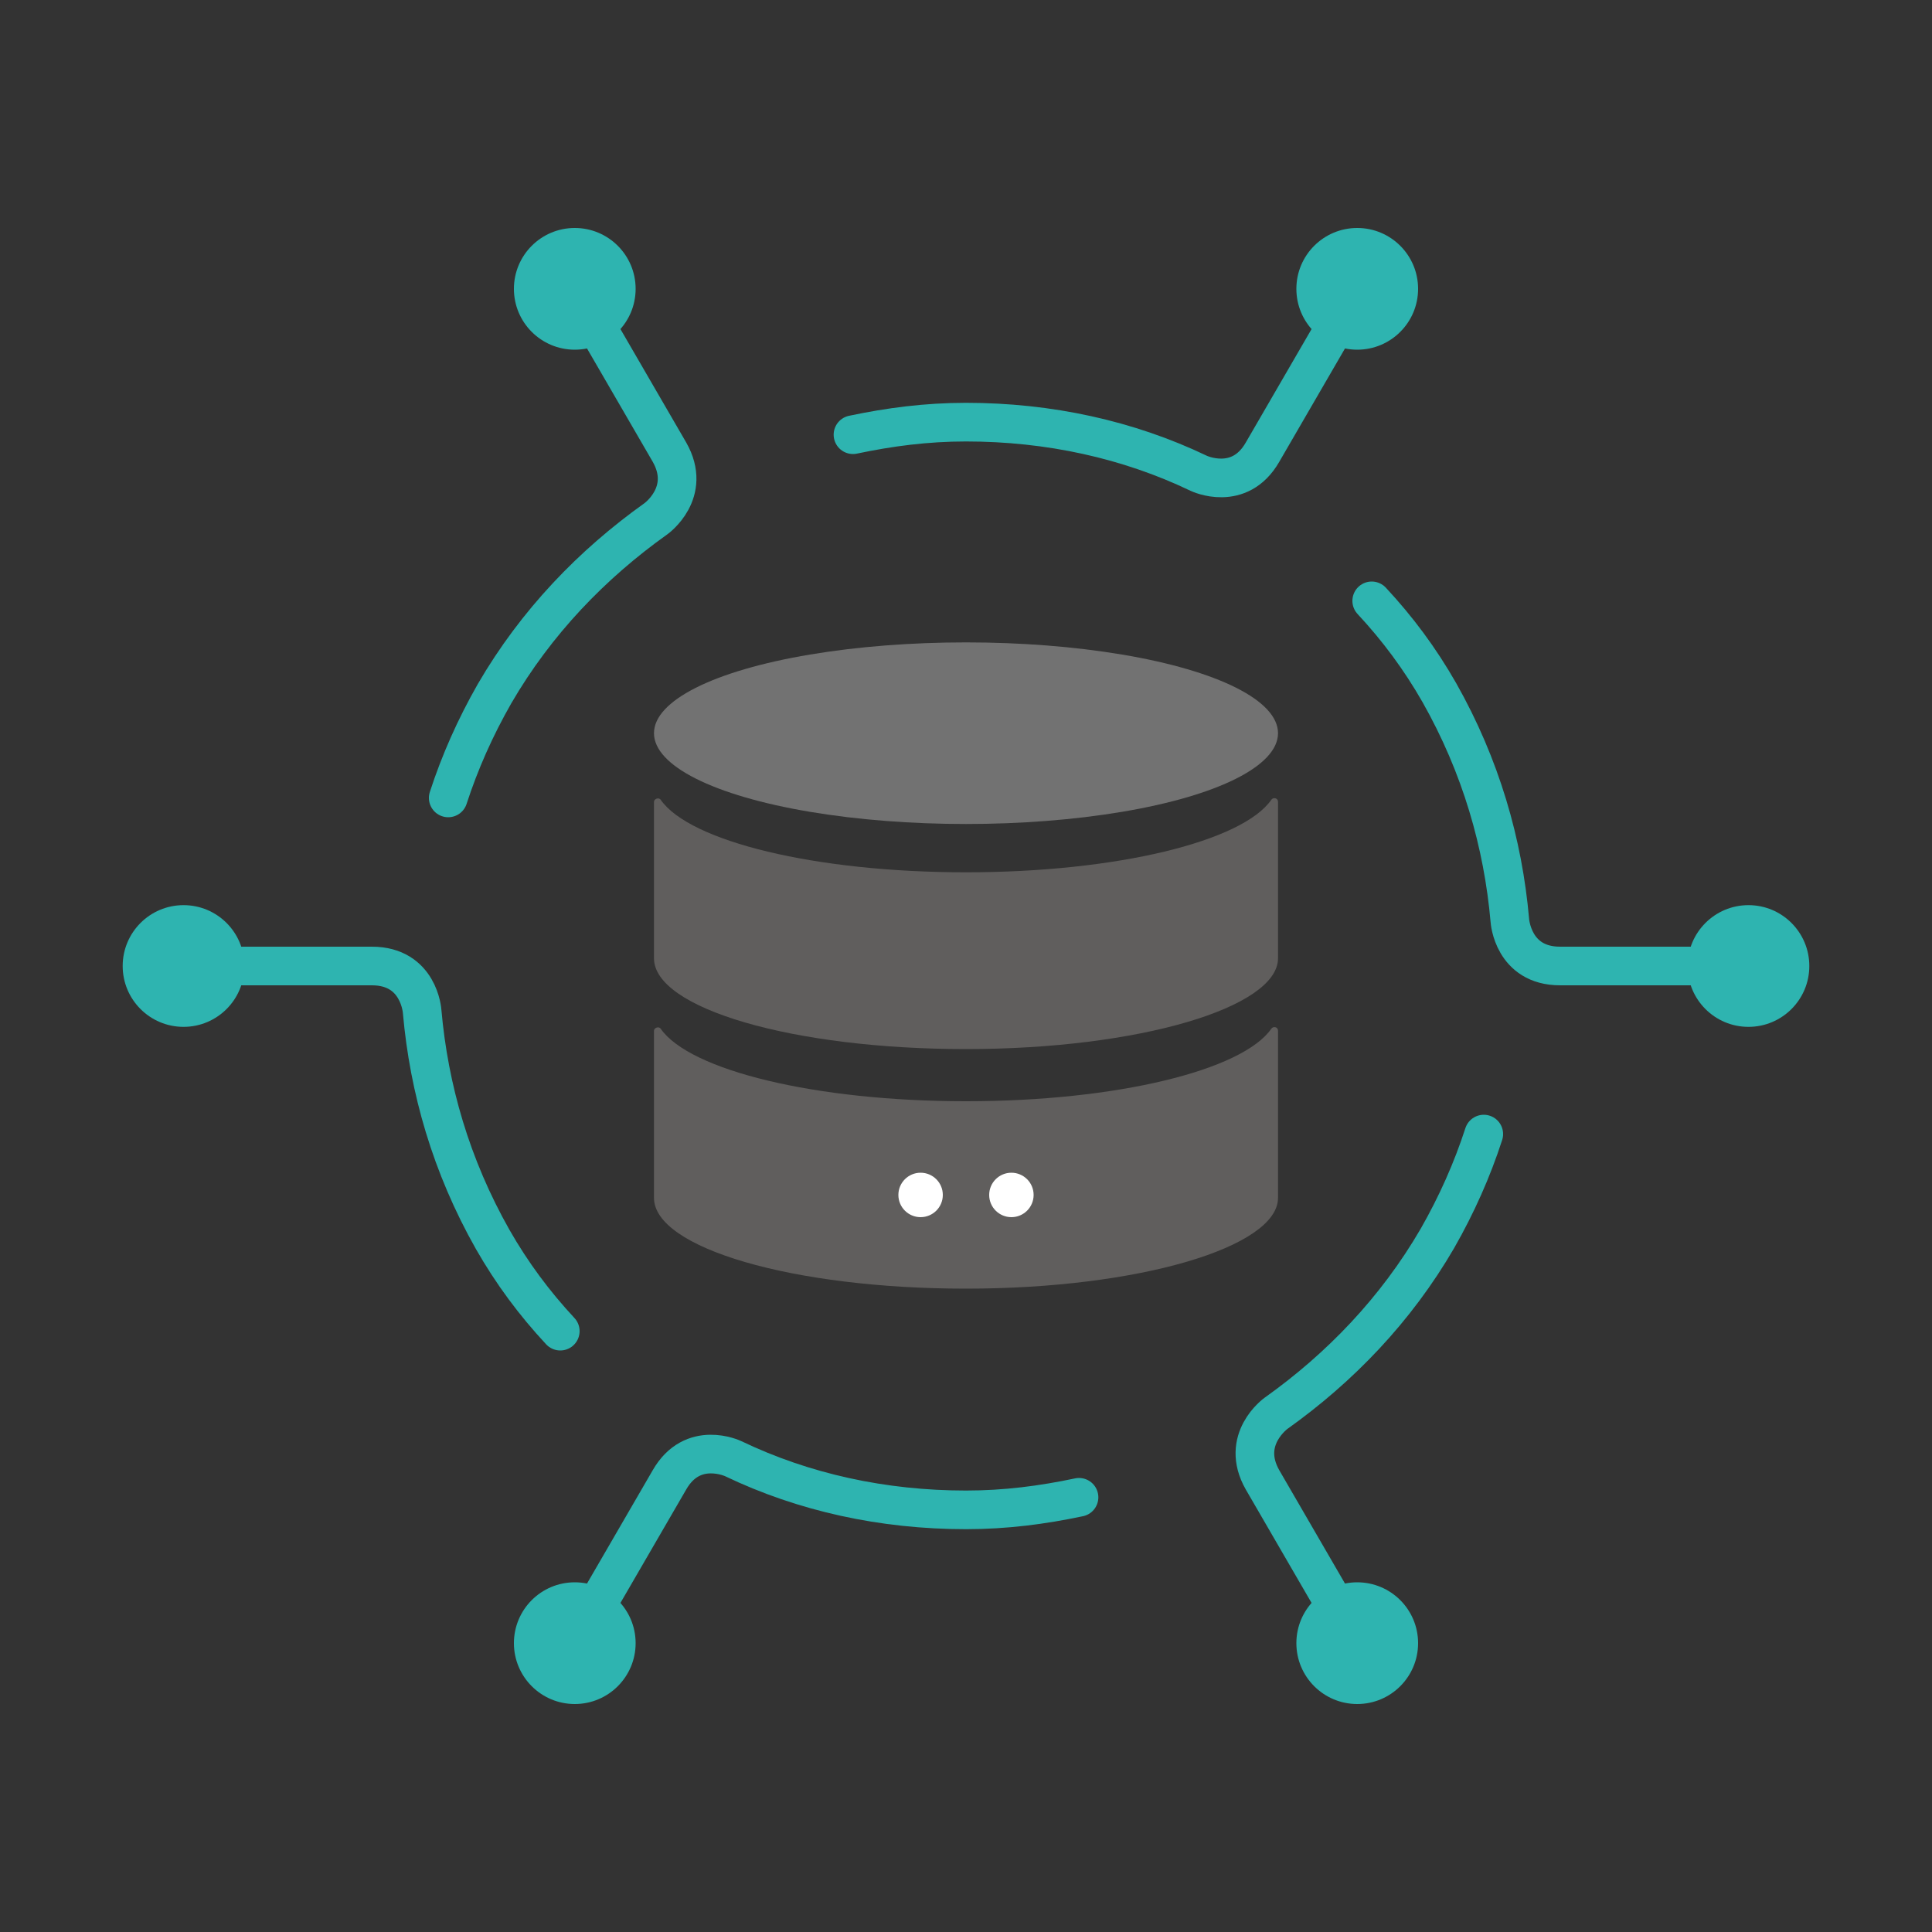 <?xml version="1.0" encoding="utf-8"?>
<!-- Generator: Adobe Illustrator 26.2.1, SVG Export Plug-In . SVG Version: 6.00 Build 0)  -->
<svg version="1.1" id="Layer_2_00000085244040811692359190000012793255858417732261_"
	 xmlns="http://www.w3.org/2000/svg" xmlns:xlink="http://www.w3.org/1999/xlink" x="0px" y="0px" viewBox="0 0 200 200"
	 style="enable-background:new 0 0 200 200;" xml:space="preserve">
<rect x="0" y="0" width="200" height="200" fill="#333333" stroke="none"/>
<style type="text/css">
	.st0{fill:#727272;}
	.st1{fill:none;stroke:#4C4948;stroke-width:4;stroke-linecap:round;stroke-linejoin:round;stroke-miterlimit:10;}
	.st2{fill:none;stroke:#2EB4B0;stroke-width:4;stroke-linecap:round;stroke-linejoin:round;stroke-miterlimit:10;}
	.st3{fill:#2EB4B0;}
	.st4{fill:#605E5D;}
	.st5{fill:#FFFFFF;}
</style>
<g>
	<ellipse class="st0" cx="100" cy="75.9" rx="32.3" ry="9.4"/>
	<line class="st1" x1="95.7" y1="123.1" x2="95.7" y2="123.1"/>
	<line class="st1" x1="104.3" y1="123.1" x2="104.3" y2="123.1"/>
	<g>
		<g>
			<g>
				<path class="st2" d="M59.5,29.9l9.8,16.9c2.4,4.2-1.4,6.9-1.4,6.9c-6.6,4.7-12.4,10.7-16.7,18.1c-2,3.5-3.6,7.1-4.8,10.8"/>
			</g>
			<circle class="st3" cx="59.5" cy="29.9" r="6.3"/>
		</g>
		<g>
			<g>
				<path class="st2" d="M19,100h19.5c4.9,0,5.2,4.7,5.2,4.7c0.7,8,3,16,7.3,23.6c2,3.5,4.3,6.6,7,9.5"/>
			</g>
			<circle class="st3" cx="19" cy="100" r="6.3"/>
		</g>
		<g>
			<g>
				<path class="st2" d="M59.5,170.1l9.8-16.9c2.4-4.2,6.6-2.2,6.6-2.2c7.3,3.5,15.5,5.3,24.1,5.3c4.1,0,7.9-0.5,11.7-1.3"/>
			</g>
			<circle class="st3" cx="59.5" cy="170.1" r="6.3"/>
		</g>
		<g>
			<g>
				<path class="st2" d="M140.5,170.1l-9.8-16.9c-2.4-4.2,1.4-6.9,1.4-6.9c6.6-4.7,12.4-10.7,16.7-18.1c2-3.5,3.6-7.1,4.8-10.8"/>
			</g>
			<circle class="st3" cx="140.5" cy="170.1" r="6.3"/>
		</g>
		<g>
			<g>
				<path class="st2" d="M181,100h-19.5c-4.9,0-5.2-4.7-5.2-4.7c-0.7-8-3-16-7.3-23.6c-2-3.5-4.3-6.6-7-9.5"/>
			</g>
			<circle class="st3" cx="181" cy="100" r="6.3"/>
		</g>
		<g>
			<g>
				<path class="st2" d="M140.5,29.9l-9.8,16.9c-2.4,4.2-6.6,2.2-6.6,2.2c-7.3-3.5-15.5-5.3-24.1-5.3c-4.1,0-7.9,0.5-11.7,1.3"/>
			</g>
			<circle class="st3" cx="140.5" cy="29.9" r="6.3"/>
		</g>
	</g>
	<path class="st4" d="M100,114c-15.6,0-28.6-3.2-31.6-7.5c-0.2-0.3-0.7-0.1-0.7,0.2v8.6v8.7c0,5.2,14.4,9.4,32.3,9.4
		s32.3-4.3,32.3-9.4v-8.7v-8.6c0-0.4-0.5-0.5-0.7-0.2C128.6,110.8,115.6,114,100,114z"/>
	<path class="st4" d="M100,90.3c-15.6,0-28.6-3.2-31.6-7.5c-0.2-0.3-0.7-0.1-0.7,0.2v8.6v7.6c0,5.2,14.4,9.4,32.3,9.4
		s32.3-4.3,32.3-9.4v-7.6V83c0-0.4-0.5-0.5-0.7-0.2C128.6,87.1,115.6,90.3,100,90.3z"/>
	<g>
		<circle class="st5" cx="104.7" cy="123.7" r="2.3"/>
		<circle class="st5" cx="95.3" cy="123.7" r="2.3"/>
	</g>
</g>
</svg>
